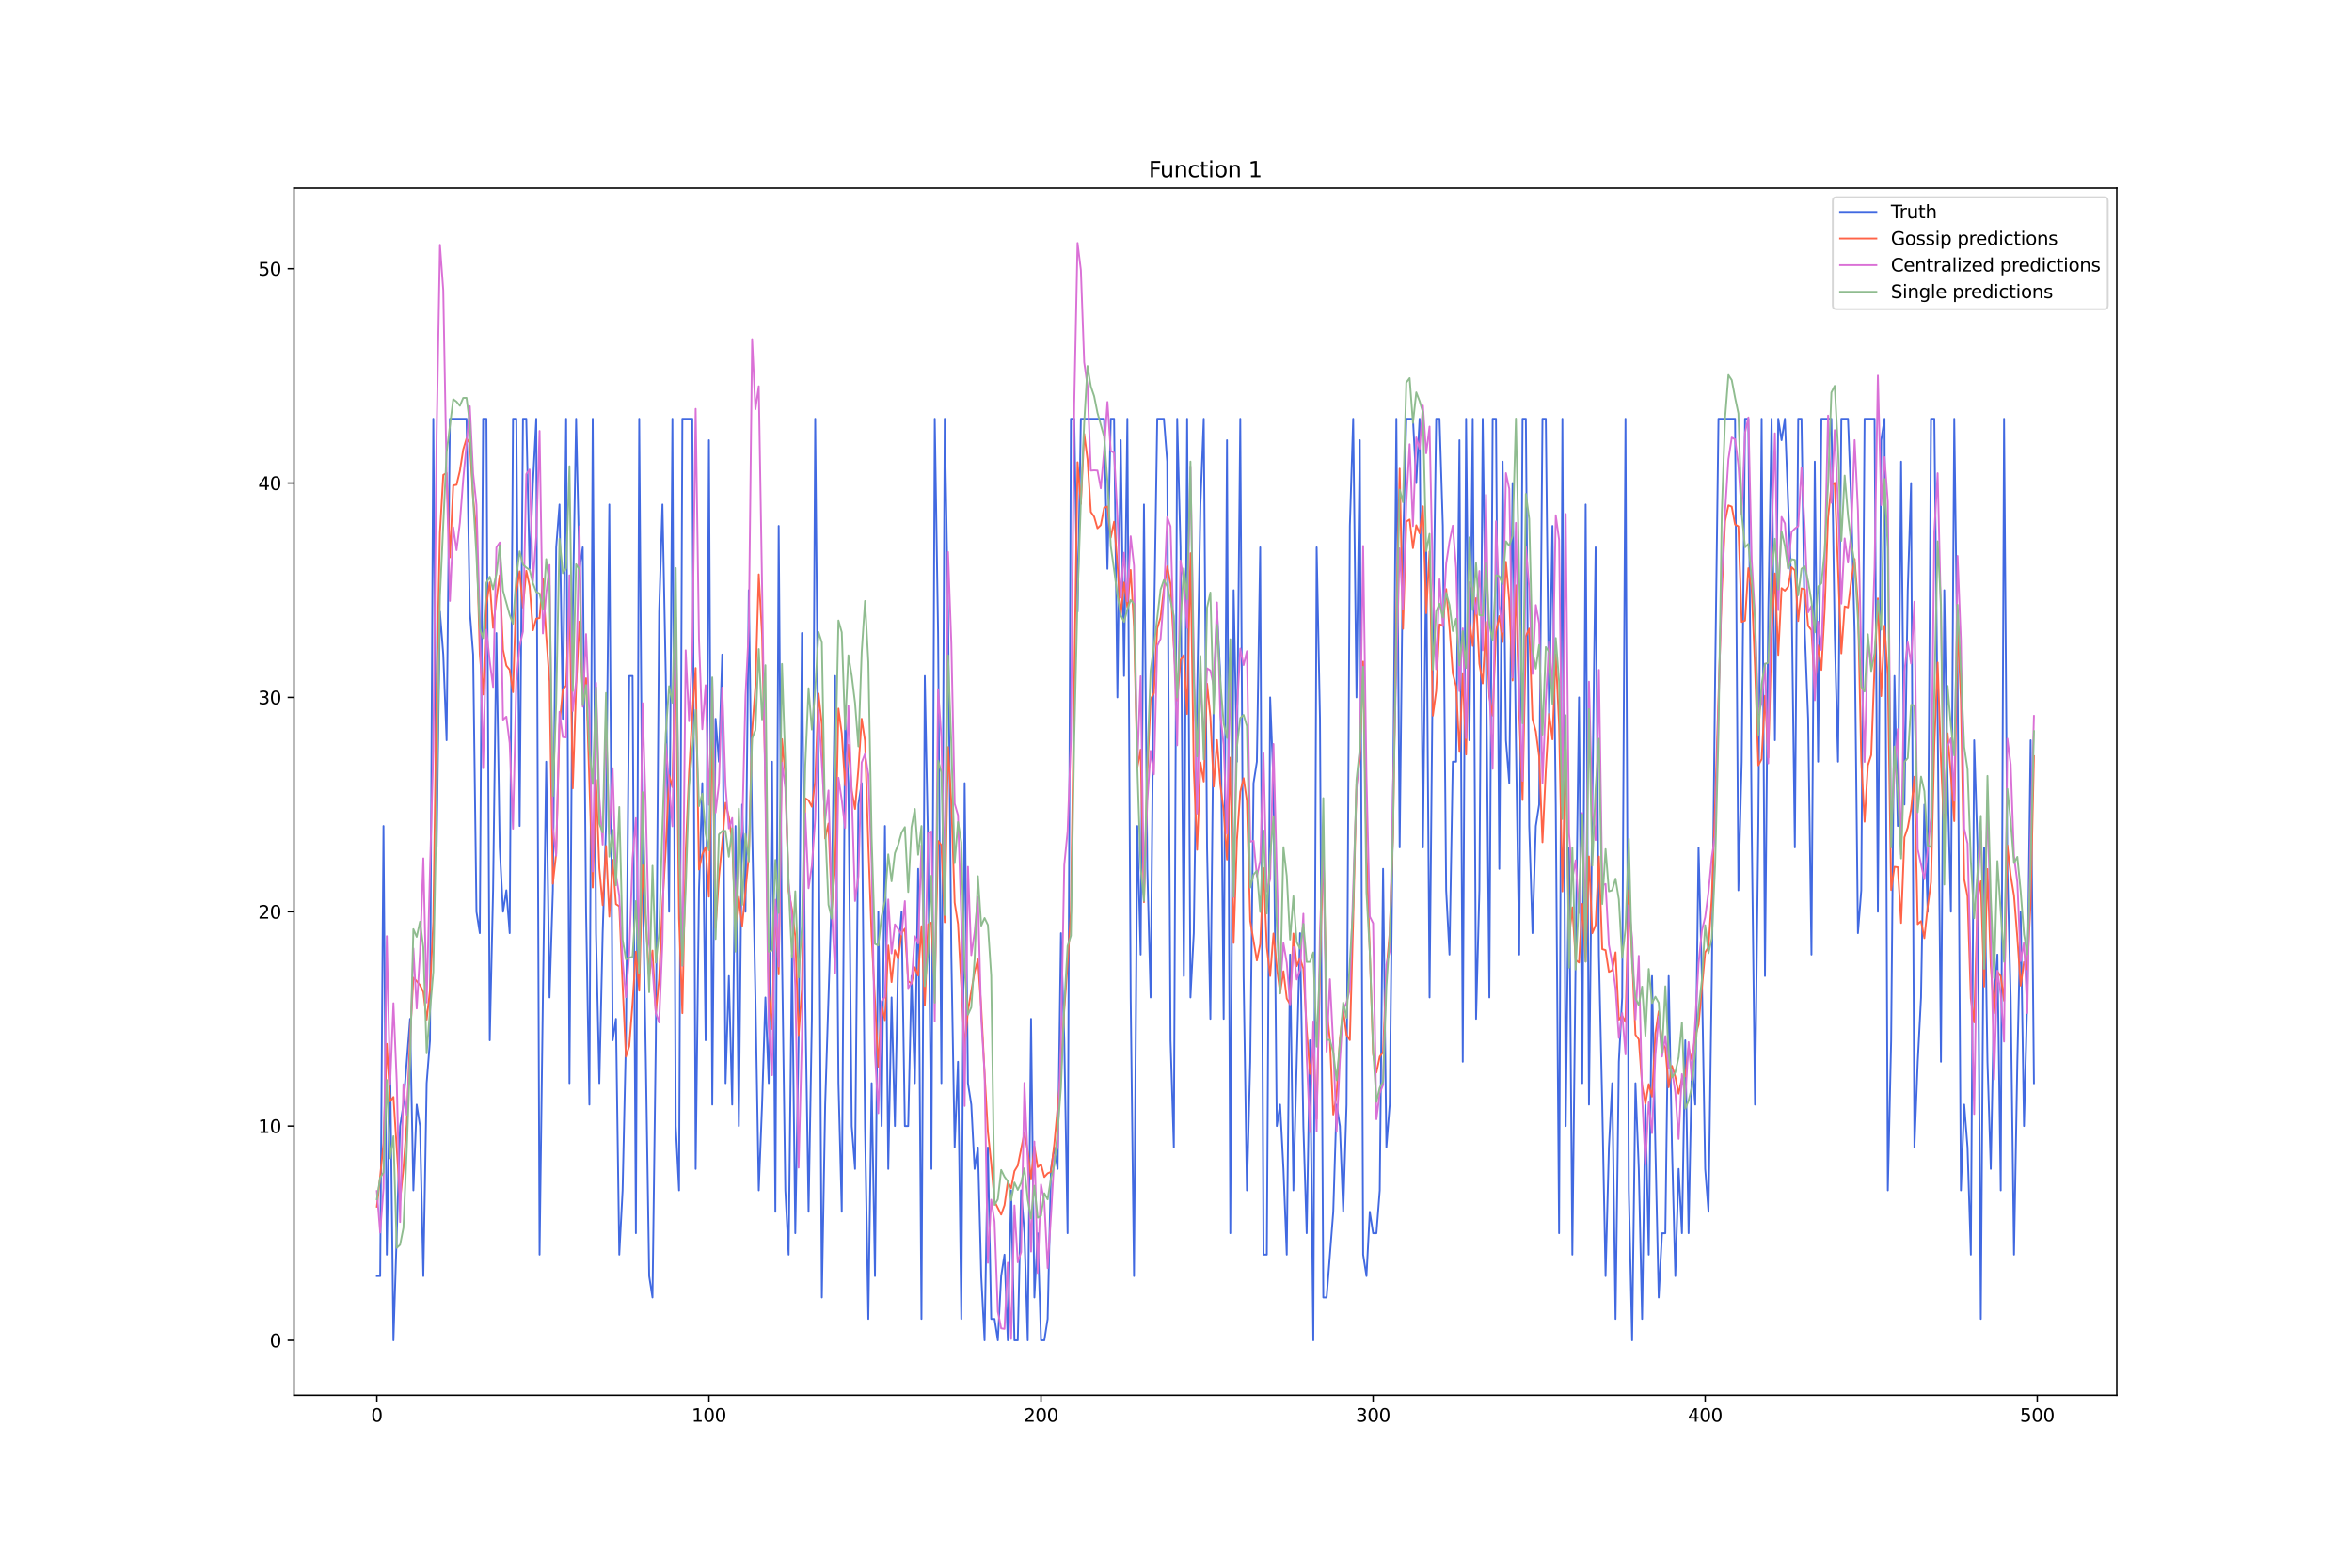<?xml version="1.0" encoding="utf-8" standalone="no"?>
<!DOCTYPE svg PUBLIC "-//W3C//DTD SVG 1.1//EN"
  "http://www.w3.org/Graphics/SVG/1.1/DTD/svg11.dtd">
<svg xmlns:xlink="http://www.w3.org/1999/xlink" width="1296pt" height="864pt" viewBox="0 0 1296 864" xmlns="http://www.w3.org/2000/svg" version="1.1">
 <defs>
  <style type="text/css">*{stroke-linejoin: round; stroke-linecap: butt}</style>
 </defs>
 <g id="figure_1">
  <g id="patch_1">
   <path d="M 0 864 
L 1296 864 
L 1296 0 
L 0 0 
z
" style="fill: #ffffff"/>
  </g>
  <g id="axes_1">
   <g id="patch_2">
    <path d="M 162 768.96 
L 1166.4 768.96 
L 1166.4 103.68 
L 162 103.68 
z
" style="fill: #ffffff"/>
   </g>
   <g id="matplotlib.axis_1">
    <g id="xtick_1">
     <g id="line2d_1">
      <defs>
       <path id="m66a87810e6" d="M 0 0 
L 0 3.5 
" style="stroke: #000000; stroke-width: 0.8"/>
      </defs>
      <g>
       <use xlink:href="#m66a87810e6" x="207.655" y="768.96" style="stroke: #000000; stroke-width: 0.8"/>
      </g>
     </g>
     <g id="text_1">
      <!-- 0 -->
      <g transform="translate(204.473 783.558) scale(0.1 -0.1)">
       <defs>
        <path id="DejaVuSans-30" d="M 2034 4250 
Q 1547 4250 1301 3770 
Q 1056 3291 1056 2328 
Q 1056 1369 1301 889 
Q 1547 409 2034 409 
Q 2525 409 2770 889 
Q 3016 1369 3016 2328 
Q 3016 3291 2770 3770 
Q 2525 4250 2034 4250 
z
M 2034 4750 
Q 2819 4750 3233 4129 
Q 3647 3509 3647 2328 
Q 3647 1150 3233 529 
Q 2819 -91 2034 -91 
Q 1250 -91 836 529 
Q 422 1150 422 2328 
Q 422 3509 836 4129 
Q 1250 4750 2034 4750 
z
" transform="scale(0.016)"/>
       </defs>
       <use xlink:href="#DejaVuSans-30"/>
      </g>
     </g>
    </g>
    <g id="xtick_2">
     <g id="line2d_2">
      <g>
       <use xlink:href="#m66a87810e6" x="390.639" y="768.96" style="stroke: #000000; stroke-width: 0.8"/>
      </g>
     </g>
     <g id="text_2">
      <!-- 100 -->
      <g transform="translate(381.095 783.558) scale(0.1 -0.1)">
       <defs>
        <path id="DejaVuSans-31" d="M 794 531 
L 1825 531 
L 1825 4091 
L 703 3866 
L 703 4441 
L 1819 4666 
L 2450 4666 
L 2450 531 
L 3481 531 
L 3481 0 
L 794 0 
L 794 531 
z
" transform="scale(0.016)"/>
       </defs>
       <use xlink:href="#DejaVuSans-31"/>
       <use xlink:href="#DejaVuSans-30" x="63.623"/>
       <use xlink:href="#DejaVuSans-30" x="127.246"/>
      </g>
     </g>
    </g>
    <g id="xtick_3">
     <g id="line2d_3">
      <g>
       <use xlink:href="#m66a87810e6" x="573.623" y="768.96" style="stroke: #000000; stroke-width: 0.8"/>
      </g>
     </g>
     <g id="text_3">
      <!-- 200 -->
      <g transform="translate(564.079 783.558) scale(0.1 -0.1)">
       <defs>
        <path id="DejaVuSans-32" d="M 1228 531 
L 3431 531 
L 3431 0 
L 469 0 
L 469 531 
Q 828 903 1448 1529 
Q 2069 2156 2228 2338 
Q 2531 2678 2651 2914 
Q 2772 3150 2772 3378 
Q 2772 3750 2511 3984 
Q 2250 4219 1831 4219 
Q 1534 4219 1204 4116 
Q 875 4013 500 3803 
L 500 4441 
Q 881 4594 1212 4672 
Q 1544 4750 1819 4750 
Q 2544 4750 2975 4387 
Q 3406 4025 3406 3419 
Q 3406 3131 3298 2873 
Q 3191 2616 2906 2266 
Q 2828 2175 2409 1742 
Q 1991 1309 1228 531 
z
" transform="scale(0.016)"/>
       </defs>
       <use xlink:href="#DejaVuSans-32"/>
       <use xlink:href="#DejaVuSans-30" x="63.623"/>
       <use xlink:href="#DejaVuSans-30" x="127.246"/>
      </g>
     </g>
    </g>
    <g id="xtick_4">
     <g id="line2d_4">
      <g>
       <use xlink:href="#m66a87810e6" x="756.607" y="768.96" style="stroke: #000000; stroke-width: 0.8"/>
      </g>
     </g>
     <g id="text_4">
      <!-- 300 -->
      <g transform="translate(747.063 783.558) scale(0.1 -0.1)">
       <defs>
        <path id="DejaVuSans-33" d="M 2597 2516 
Q 3050 2419 3304 2112 
Q 3559 1806 3559 1356 
Q 3559 666 3084 287 
Q 2609 -91 1734 -91 
Q 1441 -91 1130 -33 
Q 819 25 488 141 
L 488 750 
Q 750 597 1062 519 
Q 1375 441 1716 441 
Q 2309 441 2620 675 
Q 2931 909 2931 1356 
Q 2931 1769 2642 2001 
Q 2353 2234 1838 2234 
L 1294 2234 
L 1294 2753 
L 1863 2753 
Q 2328 2753 2575 2939 
Q 2822 3125 2822 3475 
Q 2822 3834 2567 4026 
Q 2313 4219 1838 4219 
Q 1578 4219 1281 4162 
Q 984 4106 628 3988 
L 628 4550 
Q 988 4650 1302 4700 
Q 1616 4750 1894 4750 
Q 2613 4750 3031 4423 
Q 3450 4097 3450 3541 
Q 3450 3153 3228 2886 
Q 3006 2619 2597 2516 
z
" transform="scale(0.016)"/>
       </defs>
       <use xlink:href="#DejaVuSans-33"/>
       <use xlink:href="#DejaVuSans-30" x="63.623"/>
       <use xlink:href="#DejaVuSans-30" x="127.246"/>
      </g>
     </g>
    </g>
    <g id="xtick_5">
     <g id="line2d_5">
      <g>
       <use xlink:href="#m66a87810e6" x="939.591" y="768.96" style="stroke: #000000; stroke-width: 0.8"/>
      </g>
     </g>
     <g id="text_5">
      <!-- 400 -->
      <g transform="translate(930.047 783.558) scale(0.1 -0.1)">
       <defs>
        <path id="DejaVuSans-34" d="M 2419 4116 
L 825 1625 
L 2419 1625 
L 2419 4116 
z
M 2253 4666 
L 3047 4666 
L 3047 1625 
L 3713 1625 
L 3713 1100 
L 3047 1100 
L 3047 0 
L 2419 0 
L 2419 1100 
L 313 1100 
L 313 1709 
L 2253 4666 
z
" transform="scale(0.016)"/>
       </defs>
       <use xlink:href="#DejaVuSans-34"/>
       <use xlink:href="#DejaVuSans-30" x="63.623"/>
       <use xlink:href="#DejaVuSans-30" x="127.246"/>
      </g>
     </g>
    </g>
    <g id="xtick_6">
     <g id="line2d_6">
      <g>
       <use xlink:href="#m66a87810e6" x="1122.575" y="768.96" style="stroke: #000000; stroke-width: 0.8"/>
      </g>
     </g>
     <g id="text_6">
      <!-- 500 -->
      <g transform="translate(1113.032 783.558) scale(0.1 -0.1)">
       <defs>
        <path id="DejaVuSans-35" d="M 691 4666 
L 3169 4666 
L 3169 4134 
L 1269 4134 
L 1269 2991 
Q 1406 3038 1543 3061 
Q 1681 3084 1819 3084 
Q 2600 3084 3056 2656 
Q 3513 2228 3513 1497 
Q 3513 744 3044 326 
Q 2575 -91 1722 -91 
Q 1428 -91 1123 -41 
Q 819 9 494 109 
L 494 744 
Q 775 591 1075 516 
Q 1375 441 1709 441 
Q 2250 441 2565 725 
Q 2881 1009 2881 1497 
Q 2881 1984 2565 2268 
Q 2250 2553 1709 2553 
Q 1456 2553 1204 2497 
Q 953 2441 691 2322 
L 691 4666 
z
" transform="scale(0.016)"/>
       </defs>
       <use xlink:href="#DejaVuSans-35"/>
       <use xlink:href="#DejaVuSans-30" x="63.623"/>
       <use xlink:href="#DejaVuSans-30" x="127.246"/>
      </g>
     </g>
    </g>
   </g>
   <g id="matplotlib.axis_2">
    <g id="ytick_1">
     <g id="line2d_7">
      <defs>
       <path id="mbc2bb5d5eb" d="M 0 0 
L -3.5 0 
" style="stroke: #000000; stroke-width: 0.8"/>
      </defs>
      <g>
       <use xlink:href="#mbc2bb5d5eb" x="162" y="738.72" style="stroke: #000000; stroke-width: 0.8"/>
      </g>
     </g>
     <g id="text_7">
      <!-- 0 -->
      <g transform="translate(148.637 742.519) scale(0.1 -0.1)">
       <use xlink:href="#DejaVuSans-30"/>
      </g>
     </g>
    </g>
    <g id="ytick_2">
     <g id="line2d_8">
      <g>
       <use xlink:href="#mbc2bb5d5eb" x="162" y="620.598" style="stroke: #000000; stroke-width: 0.8"/>
      </g>
     </g>
     <g id="text_8">
      <!-- 10 -->
      <g transform="translate(142.275 624.397) scale(0.1 -0.1)">
       <use xlink:href="#DejaVuSans-31"/>
       <use xlink:href="#DejaVuSans-30" x="63.623"/>
      </g>
     </g>
    </g>
    <g id="ytick_3">
     <g id="line2d_9">
      <g>
       <use xlink:href="#mbc2bb5d5eb" x="162" y="502.476" style="stroke: #000000; stroke-width: 0.8"/>
      </g>
     </g>
     <g id="text_9">
      <!-- 20 -->
      <g transform="translate(142.275 506.275) scale(0.1 -0.1)">
       <use xlink:href="#DejaVuSans-32"/>
       <use xlink:href="#DejaVuSans-30" x="63.623"/>
      </g>
     </g>
    </g>
    <g id="ytick_4">
     <g id="line2d_10">
      <g>
       <use xlink:href="#mbc2bb5d5eb" x="162" y="384.354" style="stroke: #000000; stroke-width: 0.8"/>
      </g>
     </g>
     <g id="text_10">
      <!-- 30 -->
      <g transform="translate(142.275 388.153) scale(0.1 -0.1)">
       <use xlink:href="#DejaVuSans-33"/>
       <use xlink:href="#DejaVuSans-30" x="63.623"/>
      </g>
     </g>
    </g>
    <g id="ytick_5">
     <g id="line2d_11">
      <g>
       <use xlink:href="#mbc2bb5d5eb" x="162" y="266.232" style="stroke: #000000; stroke-width: 0.8"/>
      </g>
     </g>
     <g id="text_11">
      <!-- 40 -->
      <g transform="translate(142.275 270.031) scale(0.1 -0.1)">
       <use xlink:href="#DejaVuSans-34"/>
       <use xlink:href="#DejaVuSans-30" x="63.623"/>
      </g>
     </g>
    </g>
    <g id="ytick_6">
     <g id="line2d_12">
      <g>
       <use xlink:href="#mbc2bb5d5eb" x="162" y="148.11" style="stroke: #000000; stroke-width: 0.8"/>
      </g>
     </g>
     <g id="text_12">
      <!-- 50 -->
      <g transform="translate(142.275 151.909) scale(0.1 -0.1)">
       <use xlink:href="#DejaVuSans-35"/>
       <use xlink:href="#DejaVuSans-30" x="63.623"/>
      </g>
     </g>
    </g>
   </g>
   <g id="line2d_13">
    <path d="M 207.655 703.283 
L 209.484 703.283 
L 211.314 455.227 
L 213.144 691.471 
L 214.974 585.161 
L 216.804 738.72 
L 220.463 620.598 
L 222.293 608.786 
L 225.953 561.537 
L 227.783 656.035 
L 229.613 608.786 
L 231.442 620.598 
L 233.272 703.283 
L 235.102 596.974 
L 236.932 573.349 
L 238.762 230.795 
L 240.592 467.039 
L 242.422 337.105 
L 244.251 360.729 
L 246.081 407.978 
L 247.911 230.795 
L 257.06 230.795 
L 258.89 337.105 
L 260.72 360.729 
L 262.55 502.476 
L 264.38 514.288 
L 266.209 230.795 
L 268.039 230.795 
L 269.869 573.349 
L 271.699 490.664 
L 273.529 348.917 
L 275.359 467.039 
L 277.189 502.476 
L 279.018 490.664 
L 280.848 514.288 
L 282.678 230.795 
L 284.508 230.795 
L 286.338 455.227 
L 288.168 230.795 
L 289.997 230.795 
L 291.827 313.481 
L 293.657 266.232 
L 295.487 230.795 
L 297.317 691.471 
L 299.147 549.725 
L 300.976 419.79 
L 302.806 549.725 
L 304.636 490.664 
L 306.466 301.668 
L 308.296 278.044 
L 310.126 396.166 
L 311.956 230.795 
L 313.785 596.974 
L 315.615 337.105 
L 317.445 230.795 
L 319.275 313.481 
L 321.105 301.668 
L 322.935 502.476 
L 324.764 608.786 
L 326.594 230.795 
L 328.424 514.288 
L 330.254 596.974 
L 332.084 514.288 
L 333.914 455.227 
L 335.743 278.044 
L 337.573 573.349 
L 339.403 561.537 
L 341.233 691.471 
L 343.063 656.035 
L 344.893 573.349 
L 346.723 372.542 
L 348.552 372.542 
L 350.382 679.659 
L 352.212 230.795 
L 354.042 478.851 
L 355.872 585.161 
L 357.702 703.283 
L 359.531 715.096 
L 361.361 573.349 
L 363.191 337.105 
L 365.021 278.044 
L 366.851 372.542 
L 368.681 502.476 
L 370.51 230.795 
L 372.34 620.598 
L 374.17 656.035 
L 376 230.795 
L 381.489 230.795 
L 383.319 644.222 
L 385.149 490.664 
L 386.979 431.603 
L 388.809 573.349 
L 390.639 242.607 
L 392.469 608.786 
L 394.298 396.166 
L 396.128 419.79 
L 397.958 360.729 
L 399.788 596.974 
L 401.618 537.913 
L 403.448 608.786 
L 405.277 455.227 
L 407.107 620.598 
L 408.937 443.415 
L 410.767 502.476 
L 412.597 325.293 
L 414.427 455.227 
L 416.256 549.725 
L 418.086 656.035 
L 419.916 608.786 
L 421.746 549.725 
L 423.576 596.974 
L 425.406 419.79 
L 427.236 667.847 
L 429.065 289.856 
L 430.895 526.1 
L 432.725 656.035 
L 434.555 691.471 
L 436.385 526.1 
L 438.215 679.659 
L 440.044 573.349 
L 441.874 348.917 
L 443.704 549.725 
L 445.534 667.847 
L 447.364 561.537 
L 449.194 230.795 
L 451.023 431.603 
L 452.853 715.096 
L 454.683 608.786 
L 458.343 490.664 
L 460.173 372.542 
L 462.003 596.974 
L 463.832 667.847 
L 465.662 396.166 
L 467.492 431.603 
L 469.322 620.598 
L 471.152 644.222 
L 472.982 443.415 
L 474.811 431.603 
L 476.641 620.598 
L 478.471 726.908 
L 480.301 596.974 
L 482.131 703.283 
L 483.961 502.476 
L 485.79 620.598 
L 487.62 455.227 
L 489.45 644.222 
L 491.28 549.725 
L 493.11 620.598 
L 494.94 526.1 
L 496.77 502.476 
L 498.599 620.598 
L 500.429 620.598 
L 502.259 537.913 
L 504.089 596.974 
L 505.919 478.851 
L 507.749 726.908 
L 509.578 372.542 
L 511.408 467.039 
L 513.238 644.222 
L 515.068 230.795 
L 516.898 348.917 
L 518.728 596.974 
L 520.557 230.795 
L 522.387 337.105 
L 524.217 526.1 
L 526.047 632.41 
L 527.877 585.161 
L 529.707 726.908 
L 531.536 431.603 
L 533.366 596.974 
L 535.196 608.786 
L 537.026 644.222 
L 538.856 632.41 
L 540.686 703.283 
L 542.516 738.72 
L 544.345 632.41 
L 546.175 726.908 
L 548.005 726.908 
L 549.835 738.72 
L 551.665 703.283 
L 553.495 691.471 
L 555.324 738.72 
L 557.154 656.035 
L 558.984 738.72 
L 560.814 738.72 
L 562.644 656.035 
L 564.474 679.659 
L 566.303 738.72 
L 568.133 561.537 
L 569.963 715.096 
L 571.793 679.659 
L 573.623 738.72 
L 575.453 738.72 
L 577.283 726.908 
L 579.112 644.222 
L 580.942 632.41 
L 582.772 644.222 
L 584.602 514.288 
L 586.432 573.349 
L 588.262 679.659 
L 590.091 230.795 
L 591.921 230.795 
L 593.751 337.105 
L 595.581 230.795 
L 608.39 230.795 
L 610.22 313.481 
L 612.05 230.795 
L 613.879 230.795 
L 615.709 384.354 
L 617.539 242.607 
L 619.369 372.542 
L 621.199 230.795 
L 623.029 549.725 
L 624.858 703.283 
L 626.688 455.227 
L 628.518 526.1 
L 630.348 278.044 
L 632.178 478.851 
L 634.008 549.725 
L 635.837 348.917 
L 637.667 230.795 
L 641.327 230.795 
L 643.157 254.42 
L 644.987 573.349 
L 646.817 632.41 
L 648.646 230.795 
L 650.476 301.668 
L 652.306 537.913 
L 654.136 230.795 
L 655.966 549.725 
L 657.796 514.288 
L 659.625 384.354 
L 661.455 278.044 
L 663.285 230.795 
L 665.115 467.039 
L 666.945 561.537 
L 668.775 384.354 
L 670.604 337.105 
L 672.434 372.542 
L 674.264 561.537 
L 676.094 242.607 
L 677.924 679.659 
L 679.754 325.293 
L 681.583 419.79 
L 683.413 230.795 
L 685.243 537.913 
L 687.073 656.035 
L 688.903 585.161 
L 690.733 431.603 
L 692.563 419.79 
L 694.392 301.668 
L 696.222 691.471 
L 698.052 691.471 
L 699.882 384.354 
L 701.712 431.603 
L 703.542 620.598 
L 705.371 608.786 
L 707.201 644.222 
L 709.031 691.471 
L 710.861 526.1 
L 712.691 656.035 
L 716.35 514.288 
L 718.18 620.598 
L 720.01 679.659 
L 721.84 573.349 
L 723.67 738.72 
L 725.5 301.668 
L 727.33 396.166 
L 729.159 715.096 
L 730.989 715.096 
L 734.649 667.847 
L 736.479 608.786 
L 738.309 620.598 
L 740.138 667.847 
L 741.968 608.786 
L 743.798 289.856 
L 745.628 230.795 
L 747.458 384.354 
L 749.288 242.607 
L 751.117 691.471 
L 752.947 703.283 
L 754.777 667.847 
L 756.607 679.659 
L 758.437 679.659 
L 760.267 656.035 
L 762.097 478.851 
L 763.926 632.41 
L 765.756 608.786 
L 767.586 443.415 
L 769.416 230.795 
L 771.246 467.039 
L 773.076 301.668 
L 774.905 230.795 
L 778.565 230.795 
L 780.395 266.232 
L 782.225 230.795 
L 784.055 467.039 
L 785.884 301.668 
L 787.714 549.725 
L 789.544 360.729 
L 791.374 230.795 
L 793.204 230.795 
L 795.034 289.856 
L 796.864 490.664 
L 798.693 526.1 
L 800.523 419.79 
L 802.353 419.79 
L 804.183 242.607 
L 806.013 585.161 
L 807.843 230.795 
L 809.672 407.978 
L 811.502 230.795 
L 813.332 561.537 
L 815.162 490.664 
L 816.992 230.795 
L 818.822 360.729 
L 820.651 549.725 
L 822.481 230.795 
L 824.311 230.795 
L 826.141 478.851 
L 827.971 254.42 
L 829.801 407.978 
L 831.63 431.603 
L 833.46 266.232 
L 835.29 407.978 
L 837.12 526.1 
L 838.95 230.795 
L 840.78 230.795 
L 842.61 455.227 
L 844.439 514.288 
L 846.269 455.227 
L 848.099 443.415 
L 849.929 230.795 
L 851.759 230.795 
L 853.589 396.166 
L 855.418 289.856 
L 857.248 443.415 
L 859.078 679.659 
L 860.908 230.795 
L 862.738 620.598 
L 864.568 467.039 
L 866.397 691.471 
L 868.227 526.1 
L 870.057 384.354 
L 871.887 596.974 
L 873.717 278.044 
L 875.547 608.786 
L 877.377 443.415 
L 879.206 301.668 
L 881.036 526.1 
L 882.866 608.786 
L 884.696 703.283 
L 886.526 632.41 
L 888.356 596.974 
L 890.185 726.908 
L 892.015 585.161 
L 893.845 549.725 
L 895.675 230.795 
L 897.505 656.035 
L 899.335 738.72 
L 901.164 596.974 
L 902.994 644.222 
L 904.824 726.908 
L 906.654 608.786 
L 908.484 691.471 
L 910.314 537.913 
L 912.144 632.41 
L 913.973 715.096 
L 915.803 679.659 
L 917.633 679.659 
L 919.463 537.913 
L 921.293 632.41 
L 923.123 703.283 
L 924.952 644.222 
L 926.782 679.659 
L 928.612 573.349 
L 930.442 679.659 
L 932.272 585.161 
L 934.102 608.786 
L 935.931 467.039 
L 937.761 537.913 
L 939.591 644.222 
L 941.421 667.847 
L 943.251 537.913 
L 945.081 372.542 
L 946.911 230.795 
L 956.06 230.795 
L 957.89 490.664 
L 959.719 419.79 
L 961.549 230.795 
L 963.379 230.795 
L 965.209 455.227 
L 967.039 608.786 
L 968.869 455.227 
L 970.698 230.795 
L 972.528 537.913 
L 974.358 337.105 
L 976.188 230.795 
L 978.018 407.978 
L 979.848 230.795 
L 981.678 242.607 
L 983.507 230.795 
L 987.167 325.293 
L 988.997 467.039 
L 990.827 230.795 
L 992.657 230.795 
L 994.486 348.917 
L 996.316 396.166 
L 998.146 526.1 
L 999.976 254.42 
L 1001.806 419.79 
L 1003.636 230.795 
L 1009.125 230.795 
L 1010.955 348.917 
L 1012.785 419.79 
L 1014.615 230.795 
L 1018.274 230.795 
L 1020.104 278.044 
L 1021.934 348.917 
L 1023.764 514.288 
L 1025.594 490.664 
L 1027.424 230.795 
L 1032.913 230.795 
L 1034.743 502.476 
L 1036.573 242.607 
L 1038.403 230.795 
L 1040.232 656.035 
L 1042.062 573.349 
L 1043.892 372.542 
L 1045.722 455.227 
L 1047.552 254.42 
L 1049.382 443.415 
L 1051.211 325.293 
L 1053.041 266.232 
L 1054.871 632.41 
L 1056.701 585.161 
L 1058.531 549.725 
L 1060.361 443.415 
L 1062.191 502.476 
L 1064.02 230.795 
L 1065.85 230.795 
L 1067.68 396.166 
L 1069.51 585.161 
L 1071.34 325.293 
L 1073.17 431.603 
L 1074.999 502.476 
L 1076.829 230.795 
L 1078.659 372.542 
L 1080.489 656.035 
L 1082.319 608.786 
L 1084.149 632.41 
L 1085.978 691.471 
L 1087.808 407.978 
L 1089.638 467.039 
L 1091.468 726.908 
L 1093.298 467.039 
L 1095.128 585.161 
L 1096.958 644.222 
L 1098.787 549.725 
L 1100.617 526.1 
L 1102.447 656.035 
L 1104.277 230.795 
L 1106.107 478.851 
L 1107.937 549.725 
L 1109.766 691.471 
L 1111.596 585.161 
L 1113.426 502.476 
L 1115.256 620.598 
L 1117.086 549.725 
L 1118.916 407.978 
L 1120.745 596.974 
L 1120.745 596.974 
" clip-path="url(#p0573c4dbc6)" style="fill: none; stroke: #4169e1; stroke-linecap: square"/>
   </g>
   <g id="line2d_14">
    <path d="M 207.655 665.064 
L 209.484 648.536 
L 211.314 630.044 
L 213.144 575.305 
L 214.974 606.95 
L 216.804 604.606 
L 220.463 661.543 
L 222.293 643.951 
L 224.123 619.653 
L 225.953 571.091 
L 227.783 538.83 
L 229.613 540.747 
L 231.442 542.947 
L 233.272 546.679 
L 235.102 561.974 
L 236.932 545.749 
L 238.762 508.106 
L 240.592 379.007 
L 242.422 293.681 
L 244.251 261.721 
L 246.081 260.728 
L 247.911 307.168 
L 249.741 267.515 
L 251.571 267.181 
L 253.401 259.485 
L 255.23 247.802 
L 257.06 241.698 
L 258.89 244.329 
L 260.72 274.42 
L 262.55 293.43 
L 264.38 360.493 
L 266.209 382.741 
L 268.039 333.055 
L 269.869 320.933 
L 271.699 346.026 
L 273.529 330.014 
L 275.359 317.067 
L 277.189 358.084 
L 279.018 366.817 
L 280.848 369.135 
L 282.678 381.466 
L 284.508 326.116 
L 286.338 314.901 
L 288.168 334.839 
L 289.997 314.581 
L 291.827 322.967 
L 293.657 347.368 
L 295.487 340.955 
L 297.317 340.618 
L 299.147 319.095 
L 300.976 350.421 
L 302.806 375.494 
L 304.636 487.04 
L 306.466 470.297 
L 308.296 399.564 
L 310.126 380.006 
L 311.956 377.88 
L 313.785 329.29 
L 315.615 434.477 
L 317.445 378.91 
L 319.275 342.562 
L 321.105 382.218 
L 322.935 373.77 
L 326.594 489.121 
L 328.424 429.816 
L 330.254 478.511 
L 332.084 498.857 
L 333.914 466.25 
L 335.743 505.171 
L 337.573 473.871 
L 339.403 498.293 
L 341.233 499.473 
L 343.063 542.756 
L 344.893 582.336 
L 346.723 576.54 
L 348.552 552.826 
L 350.382 524.488 
L 352.212 545.997 
L 354.042 476.805 
L 357.702 538.659 
L 359.531 523.89 
L 361.361 558.268 
L 363.191 539.551 
L 365.021 499.073 
L 366.851 467.811 
L 368.681 427.31 
L 370.51 433.819 
L 372.34 355.244 
L 374.17 506.221 
L 376 558.392 
L 377.83 469.708 
L 379.66 425.986 
L 381.489 393.698 
L 383.319 368.188 
L 385.149 479.248 
L 386.979 470.887 
L 388.809 466.888 
L 390.639 494.183 
L 392.469 397.692 
L 394.298 511.386 
L 396.128 483.477 
L 397.958 464.66 
L 399.788 442.44 
L 401.618 450.194 
L 403.448 463.746 
L 405.277 510.256 
L 407.107 494.174 
L 408.937 510.47 
L 412.597 471.714 
L 414.427 402.742 
L 416.256 378.427 
L 418.086 316.552 
L 419.916 349.627 
L 421.746 429.564 
L 423.576 547.749 
L 425.406 567.107 
L 427.236 499.717 
L 429.065 537.021 
L 430.895 407.363 
L 432.725 426.747 
L 434.555 491.124 
L 436.385 501.118 
L 438.215 516 
L 440.044 570.55 
L 441.874 545.369 
L 443.704 439.944 
L 445.534 441.081 
L 447.364 444.597 
L 449.194 430.747 
L 451.023 382.253 
L 452.853 399.145 
L 454.683 462.109 
L 456.513 453.847 
L 458.343 500.492 
L 460.173 478.024 
L 462.003 390.529 
L 463.832 404.172 
L 465.662 432.811 
L 467.492 410.482 
L 469.322 435.801 
L 471.152 445.861 
L 472.982 423.993 
L 474.811 396.158 
L 476.641 408.325 
L 478.471 465.777 
L 480.301 516.029 
L 483.961 587.902 
L 485.79 554.083 
L 487.62 562.256 
L 489.45 521.101 
L 491.28 541.254 
L 493.11 523.671 
L 494.94 528.412 
L 496.77 514.188 
L 498.599 511.806 
L 500.429 540.73 
L 502.259 542.083 
L 504.089 533.124 
L 505.919 537.64 
L 507.749 510.46 
L 509.578 554.202 
L 511.408 509.448 
L 513.238 508.487 
L 515.068 544.001 
L 516.898 463.472 
L 518.728 465.835 
L 520.557 508.291 
L 522.387 411.758 
L 524.217 442.374 
L 526.047 497.482 
L 527.877 509.231 
L 531.536 576.994 
L 533.366 556.925 
L 537.026 535.647 
L 538.856 528.769 
L 540.686 555.356 
L 542.516 591.466 
L 544.345 623.815 
L 546.175 641.136 
L 548.005 662.134 
L 551.665 669.395 
L 553.495 664.244 
L 555.324 651.245 
L 557.154 654.845 
L 558.984 645.413 
L 560.814 642.409 
L 564.474 624.2 
L 566.303 634.492 
L 568.133 649.551 
L 569.963 631.877 
L 571.793 643.237 
L 573.623 641.75 
L 575.453 648.695 
L 577.283 646.667 
L 579.112 645.846 
L 580.942 630.393 
L 584.602 590.564 
L 586.432 556.15 
L 588.262 531.14 
L 590.091 502.192 
L 593.751 254.784 
L 595.581 277.711 
L 597.411 239.127 
L 599.241 253.223 
L 601.07 282.151 
L 602.9 284.771 
L 604.73 291.176 
L 606.56 289.393 
L 608.39 279.852 
L 610.22 279.113 
L 612.05 296.255 
L 613.879 287.529 
L 615.709 311.038 
L 617.539 339.291 
L 619.369 321.021 
L 621.199 334.742 
L 623.029 314.119 
L 624.858 345.593 
L 626.688 423.08 
L 628.518 413.18 
L 630.348 497.209 
L 632.178 426.535 
L 634.008 385.367 
L 635.837 381.992 
L 637.667 346.327 
L 639.497 340.288 
L 641.327 324.508 
L 643.157 312.17 
L 644.987 321.702 
L 646.817 356.222 
L 648.646 386.121 
L 650.476 363.795 
L 652.306 361.048 
L 654.136 393.527 
L 655.966 304.884 
L 657.796 424.2 
L 659.625 468.35 
L 661.455 420.215 
L 663.285 430.732 
L 665.115 376.814 
L 666.945 395.113 
L 668.775 433.519 
L 670.604 407.882 
L 672.434 432.443 
L 674.264 446.853 
L 676.094 473.733 
L 677.924 417.576 
L 679.754 519.687 
L 681.583 463.032 
L 683.413 436.411 
L 685.243 428.882 
L 687.073 441.437 
L 688.903 507.658 
L 692.563 529.352 
L 694.392 520.317 
L 696.222 478.345 
L 698.052 522.057 
L 699.882 537.898 
L 701.712 514.479 
L 703.542 532.927 
L 705.371 547.275 
L 707.201 535.305 
L 709.031 550.336 
L 710.861 553.426 
L 712.691 514.492 
L 714.521 532.522 
L 716.35 528.086 
L 718.18 533.888 
L 720.01 567.424 
L 721.84 591.844 
L 723.67 576.787 
L 725.5 616.548 
L 727.33 534.011 
L 729.159 466.172 
L 730.989 555.051 
L 732.819 573.306 
L 734.649 614.263 
L 736.479 603.799 
L 738.309 572.951 
L 740.138 556.631 
L 741.968 570.373 
L 743.798 573.233 
L 745.628 507.409 
L 747.458 432.603 
L 749.288 418.072 
L 751.117 364.614 
L 752.947 468.342 
L 756.607 580.952 
L 758.437 591.075 
L 760.267 582.351 
L 762.097 579.809 
L 763.926 535.25 
L 765.756 514.145 
L 767.586 459.813 
L 769.416 338.2 
L 771.246 258.298 
L 773.076 346.554 
L 774.905 287.485 
L 776.735 286.327 
L 778.565 302.104 
L 780.395 289.513 
L 782.225 293.929 
L 784.055 279.045 
L 785.884 337.957 
L 787.714 303.895 
L 789.544 394.404 
L 791.374 380.788 
L 793.204 344.122 
L 795.034 344.564 
L 796.864 324.663 
L 798.693 345.965 
L 800.523 371.16 
L 802.353 378.236 
L 804.183 414.394 
L 806.013 371.022 
L 807.843 415.83 
L 809.672 341.724 
L 811.502 355.937 
L 813.332 329.683 
L 815.162 365.772 
L 816.992 376.647 
L 818.822 342.642 
L 820.651 383.873 
L 822.481 394.377 
L 824.311 348.056 
L 826.141 339.562 
L 827.971 353.83 
L 829.801 309.622 
L 831.63 331.207 
L 833.46 375.044 
L 835.29 322.604 
L 837.12 393.071 
L 838.95 440.901 
L 840.78 350.679 
L 842.61 346.407 
L 844.439 396.278 
L 846.269 403.078 
L 848.099 416.873 
L 849.929 464.205 
L 851.759 424.657 
L 853.589 393.333 
L 855.418 407.509 
L 857.248 360.417 
L 859.078 399.449 
L 860.908 491.278 
L 862.738 413.022 
L 864.568 517.133 
L 866.397 500.068 
L 868.227 529.082 
L 870.057 530.477 
L 871.887 498.153 
L 873.717 529.947 
L 875.547 472.028 
L 877.377 514.314 
L 879.206 509.899 
L 881.036 472.049 
L 882.866 523.083 
L 884.696 523.671 
L 886.526 535.635 
L 888.356 534.775 
L 890.185 524.884 
L 892.015 562.027 
L 893.845 559.824 
L 895.675 563.167 
L 897.505 490.628 
L 899.335 527.994 
L 901.164 570.27 
L 902.994 572.845 
L 904.824 598.161 
L 906.654 608.26 
L 908.484 597.497 
L 910.314 604.398 
L 912.144 569.632 
L 913.973 557.349 
L 915.803 574.661 
L 917.633 577.438 
L 919.463 599.221 
L 921.293 587.464 
L 923.123 593.475 
L 924.952 602.732 
L 926.782 594.332 
L 928.612 593.195 
L 930.442 577.436 
L 932.272 584.32 
L 934.102 571.329 
L 935.931 564.683 
L 939.591 524.871 
L 941.421 521.987 
L 943.251 494.293 
L 945.081 442.951 
L 948.74 326.203 
L 950.57 287.127 
L 952.4 278.516 
L 954.23 279.23 
L 956.06 289.105 
L 957.89 290.066 
L 959.719 342.774 
L 961.549 342.029 
L 963.379 313.144 
L 965.209 324.856 
L 967.039 367.629 
L 968.869 421.805 
L 970.698 418.369 
L 972.528 383.457 
L 974.358 417.521 
L 976.188 349.529 
L 978.018 316.063 
L 979.848 360.987 
L 981.678 324.158 
L 983.507 325.566 
L 985.337 323.367 
L 987.167 312.603 
L 988.997 314.275 
L 990.827 342.278 
L 992.657 324.289 
L 994.486 324.865 
L 996.316 344.916 
L 998.146 347.269 
L 999.976 379.401 
L 1001.806 355.752 
L 1003.636 369.211 
L 1005.465 334.726 
L 1007.295 285.101 
L 1009.125 267.438 
L 1010.955 266.102 
L 1014.615 360.104 
L 1016.444 334.218 
L 1018.274 334.797 
L 1020.104 319.919 
L 1021.934 308.096 
L 1023.764 332.823 
L 1025.594 419.229 
L 1027.424 452.867 
L 1029.253 421.842 
L 1031.083 416.101 
L 1032.913 367.156 
L 1034.743 329.796 
L 1036.573 383.652 
L 1038.403 344.848 
L 1040.232 372.391 
L 1042.062 490.495 
L 1043.892 477.725 
L 1045.722 477.971 
L 1047.552 508.684 
L 1049.382 461.481 
L 1051.211 456.083 
L 1053.041 446.011 
L 1054.871 428.048 
L 1056.701 509.337 
L 1058.531 507.675 
L 1060.361 517.051 
L 1062.191 499.655 
L 1064.02 486.204 
L 1065.85 410.701 
L 1067.68 365.135 
L 1069.51 418.834 
L 1071.34 459.941 
L 1073.17 404.145 
L 1074.999 427.39 
L 1076.829 452.54 
L 1078.659 344.205 
L 1080.489 385.32 
L 1082.319 484.658 
L 1084.149 494.052 
L 1085.978 550.247 
L 1087.808 563.471 
L 1089.638 496.409 
L 1091.468 485.676 
L 1093.298 543.741 
L 1095.128 478.98 
L 1096.958 532.161 
L 1098.787 558.489 
L 1100.617 535.61 
L 1102.447 537.919 
L 1104.277 551.555 
L 1106.107 465.981 
L 1107.937 482.453 
L 1109.766 493.618 
L 1111.596 516.676 
L 1113.426 543.213 
L 1115.256 530.211 
L 1117.086 534.224 
L 1118.916 497.195 
L 1120.745 416.721 
L 1120.745 416.721 
" clip-path="url(#p0573c4dbc6)" style="fill: none; stroke: #ff6347; stroke-linecap: square"/>
   </g>
   <g id="line2d_15">
    <path d="M 207.655 656.412 
L 209.484 679.313 
L 211.314 654.874 
L 213.144 515.948 
L 214.974 597.897 
L 216.804 552.891 
L 218.634 596.473 
L 220.463 673.511 
L 222.293 597.541 
L 224.123 614.412 
L 225.953 581.114 
L 227.783 522.71 
L 229.613 555.829 
L 231.442 524.997 
L 233.272 473.046 
L 235.102 552.482 
L 236.932 479.499 
L 238.762 413.891 
L 240.592 239.767 
L 242.422 134.924 
L 244.251 160.023 
L 246.081 261.735 
L 247.911 331.213 
L 249.741 290.613 
L 251.571 303.24 
L 253.401 288.11 
L 255.23 264.234 
L 257.06 244.941 
L 258.89 223.898 
L 260.72 260.978 
L 262.55 278.323 
L 264.38 341.298 
L 266.209 423.357 
L 268.039 347.065 
L 269.869 364.372 
L 271.699 378.631 
L 273.529 301.713 
L 275.359 298.969 
L 277.189 396.67 
L 279.018 394.975 
L 280.848 409.547 
L 282.678 456.741 
L 284.508 375.395 
L 286.338 356.089 
L 288.168 348.048 
L 289.997 261.268 
L 291.827 258.762 
L 293.657 320.539 
L 295.487 295.897 
L 297.317 237.5 
L 299.147 349.118 
L 300.976 327.163 
L 302.806 311.342 
L 304.636 456.159 
L 306.466 471.661 
L 308.296 392.301 
L 310.126 406.251 
L 311.956 406.44 
L 313.785 317.057 
L 315.615 391.847 
L 317.445 375.633 
L 319.275 290.018 
L 321.105 389.483 
L 322.935 349.464 
L 324.764 394.575 
L 326.594 480.292 
L 328.424 376.319 
L 330.254 439.497 
L 332.084 465.498 
L 333.914 397.29 
L 335.743 459.687 
L 337.573 423.357 
L 339.403 481.932 
L 341.233 493.852 
L 343.063 529.581 
L 344.893 549.597 
L 346.723 525.572 
L 348.552 472.925 
L 350.382 450.86 
L 352.212 527.989 
L 354.042 387.537 
L 355.872 447.064 
L 357.702 520.4 
L 359.531 533.828 
L 361.361 558.288 
L 363.191 563.522 
L 365.021 519.283 
L 366.851 409.99 
L 370.51 455.388 
L 372.34 340.371 
L 374.17 455.533 
L 376 532.361 
L 377.83 358.412 
L 379.66 397.466 
L 381.489 359.406 
L 383.319 225.335 
L 385.149 351.986 
L 386.979 401.885 
L 388.809 377.615 
L 390.639 443.54 
L 392.469 373.937 
L 394.298 447.817 
L 396.128 432.012 
L 397.958 378.949 
L 399.788 433.073 
L 401.618 456.56 
L 403.448 450.808 
L 405.277 503.085 
L 407.107 467.725 
L 408.937 458.581 
L 410.767 383.611 
L 412.597 346.788 
L 414.427 186.915 
L 416.256 225.548 
L 418.086 212.862 
L 419.916 322.284 
L 421.746 439.482 
L 423.576 565.638 
L 425.406 592.566 
L 427.236 495.846 
L 429.065 532.625 
L 430.895 420.379 
L 432.725 434.269 
L 434.555 486.436 
L 436.385 504.692 
L 438.215 543.62 
L 440.044 643.529 
L 441.874 571.94 
L 443.704 448.15 
L 445.534 489.523 
L 447.364 477.089 
L 449.194 451.409 
L 451.023 391.399 
L 452.853 420.793 
L 454.683 452.223 
L 456.513 435.636 
L 458.343 501.742 
L 460.173 536.219 
L 462.003 428.645 
L 463.832 440.911 
L 465.662 456.336 
L 467.492 389.048 
L 469.322 436.718 
L 471.152 496.573 
L 472.982 483.023 
L 474.811 420.214 
L 476.641 415.506 
L 478.471 426.738 
L 480.301 475.942 
L 482.131 580.713 
L 483.961 613.519 
L 485.79 551.829 
L 487.62 549.427 
L 489.45 495.739 
L 491.28 525.429 
L 493.11 509.444 
L 494.94 512.065 
L 496.77 515.059 
L 498.599 496.638 
L 500.429 544.625 
L 502.259 541.681 
L 504.089 516.02 
L 505.919 519.916 
L 507.749 465.958 
L 509.578 541.665 
L 511.408 458.998 
L 513.238 458.286 
L 515.068 562.905 
L 516.898 379.807 
L 518.728 406.813 
L 520.557 488.205 
L 522.387 304.235 
L 524.217 354.605 
L 526.047 442.9 
L 527.877 449.356 
L 529.707 505.944 
L 531.536 609.514 
L 533.366 477.737 
L 535.196 526.44 
L 537.026 513.758 
L 538.856 494.288 
L 540.686 561.08 
L 542.516 591.653 
L 544.345 695.972 
L 546.175 661.198 
L 548.005 673.175 
L 549.835 722.913 
L 551.665 732.108 
L 553.495 732.399 
L 555.324 695.902 
L 557.154 737.94 
L 558.984 664.399 
L 560.814 695.688 
L 562.644 690.061 
L 564.474 596.821 
L 566.303 639.277 
L 568.133 689.767 
L 569.963 629.139 
L 571.793 701.607 
L 573.623 652.788 
L 575.453 662.397 
L 577.283 698.901 
L 579.112 669.91 
L 580.942 637.754 
L 582.772 632.366 
L 584.602 573.756 
L 586.432 476.723 
L 588.262 458.112 
L 590.091 407.855 
L 591.921 222.744 
L 593.751 133.92 
L 595.581 148.854 
L 597.411 199.69 
L 599.241 212.767 
L 601.07 259.371 
L 602.9 259.222 
L 604.73 259.337 
L 606.56 269.143 
L 608.39 248.183 
L 610.22 221.525 
L 612.05 248.532 
L 613.879 249.508 
L 615.709 284.536 
L 617.539 329.423 
L 619.369 304.609 
L 621.199 331.395 
L 623.029 295.548 
L 624.858 311.778 
L 626.688 421.992 
L 628.518 372.69 
L 630.348 490.912 
L 632.178 441.722 
L 634.008 413.827 
L 635.837 426.767 
L 637.667 355.984 
L 639.497 352.11 
L 641.327 328.697 
L 643.157 284.955 
L 644.987 290.113 
L 646.817 353.853 
L 648.646 410.762 
L 650.476 308.892 
L 652.306 320.221 
L 654.136 346.105 
L 655.966 257.102 
L 657.796 360.226 
L 659.625 448.373 
L 661.455 373.293 
L 663.285 409.005 
L 665.115 368.337 
L 666.945 369.537 
L 668.775 378.037 
L 670.604 332.045 
L 672.434 394.151 
L 674.264 410.409 
L 676.094 459.479 
L 677.924 365.112 
L 679.754 494.417 
L 681.583 391.852 
L 683.413 357.43 
L 685.243 366.521 
L 687.073 358.869 
L 688.903 463.925 
L 690.733 463.37 
L 692.563 483.001 
L 694.392 474.464 
L 696.222 415.158 
L 698.052 491.299 
L 699.882 484.499 
L 701.712 410.03 
L 703.542 480.559 
L 705.371 544.334 
L 707.201 519.747 
L 709.031 530.672 
L 710.861 553.521 
L 712.691 522.014 
L 714.521 539.837 
L 716.35 534.498 
L 718.18 503.572 
L 720.01 582.406 
L 721.84 623.902 
L 723.67 562.898 
L 725.5 623.672 
L 727.33 513.314 
L 729.159 464.162 
L 730.989 579.605 
L 732.819 539.7 
L 734.649 576.219 
L 736.479 623.793 
L 738.309 584.496 
L 740.138 556.344 
L 741.968 552.689 
L 743.798 545.081 
L 747.458 435.146 
L 749.288 413.059 
L 751.117 300.89 
L 752.947 427.511 
L 754.777 505.146 
L 756.607 508.812 
L 758.437 616.865 
L 760.267 602.515 
L 762.097 597.875 
L 763.926 531.516 
L 765.756 524.421 
L 767.586 434.168 
L 771.246 302.192 
L 773.076 335.948 
L 774.905 277.08 
L 776.735 244.835 
L 778.565 289.968 
L 780.395 241.051 
L 782.225 247.396 
L 784.055 223.516 
L 785.884 249.841 
L 787.714 235.083 
L 789.544 321.522 
L 791.374 368.862 
L 793.204 319.274 
L 795.034 345.104 
L 796.864 310.629 
L 798.693 298.448 
L 800.523 289.707 
L 802.353 312.917 
L 804.183 380.882 
L 806.013 346.326 
L 807.843 406.779 
L 809.672 320.899 
L 811.502 324.398 
L 813.332 338.422 
L 815.162 314.716 
L 816.992 358.437 
L 818.822 272.718 
L 820.651 378.568 
L 822.481 423.714 
L 824.311 287.284 
L 826.141 333.553 
L 827.971 348.175 
L 829.801 260.745 
L 831.63 269.433 
L 833.46 373.464 
L 835.29 288.161 
L 837.12 382.422 
L 838.95 430.319 
L 840.78 301.217 
L 842.61 324.34 
L 844.439 371.465 
L 846.269 333.489 
L 848.099 343.573 
L 849.929 431.711 
L 851.759 386.098 
L 853.589 353.71 
L 855.418 380.93 
L 857.248 283.965 
L 859.078 297.547 
L 860.908 444.502 
L 862.738 283.256 
L 864.568 459.207 
L 866.397 484.256 
L 868.227 474.142 
L 870.057 503.147 
L 871.887 448.074 
L 873.717 508.869 
L 875.547 375.667 
L 877.377 447.27 
L 879.206 463.014 
L 881.036 369.221 
L 882.866 487.912 
L 884.696 487.187 
L 886.526 520.749 
L 888.356 530.988 
L 890.185 544.697 
L 892.015 572.045 
L 893.845 558.324 
L 895.675 581.104 
L 897.505 498.853 
L 899.335 516.83 
L 901.164 561.849 
L 902.994 526.801 
L 904.824 603.806 
L 906.654 641.772 
L 908.484 607.536 
L 910.314 624.494 
L 912.144 581.45 
L 913.973 560.169 
L 915.803 582.292 
L 917.633 571.016 
L 919.463 588.309 
L 921.293 589.809 
L 923.123 602.075 
L 924.952 627.682 
L 926.782 591.937 
L 928.612 605.691 
L 930.442 574.315 
L 932.272 595.208 
L 935.931 531.129 
L 937.761 512.93 
L 939.591 505.422 
L 941.421 491.606 
L 943.251 472.221 
L 945.081 460.531 
L 946.911 391.565 
L 948.74 317.583 
L 950.57 281.765 
L 952.4 253.114 
L 954.23 241.119 
L 956.06 242.129 
L 957.89 256.32 
L 959.719 283.549 
L 961.549 238.502 
L 963.379 230.051 
L 965.209 308.334 
L 967.039 339.581 
L 968.869 393.096 
L 970.698 387.483 
L 972.528 365.734 
L 974.358 420.734 
L 976.188 297.14 
L 978.018 238.804 
L 979.848 336.265 
L 981.678 284.875 
L 983.507 288.433 
L 985.337 313.337 
L 987.167 293.192 
L 988.997 291.334 
L 990.827 289.957 
L 992.657 257.679 
L 994.486 292.045 
L 996.316 337.514 
L 998.146 333.951 
L 999.976 385.955 
L 1001.806 342.653 
L 1003.636 358.271 
L 1005.465 306.786 
L 1007.295 229.024 
L 1009.125 277.081 
L 1010.955 237.061 
L 1012.785 277.765 
L 1014.615 332.681 
L 1016.444 296.733 
L 1018.274 310.076 
L 1020.104 293.064 
L 1021.934 242.541 
L 1023.764 281.137 
L 1025.594 361.731 
L 1027.424 419.927 
L 1029.253 352.518 
L 1031.083 367.374 
L 1032.913 313.028 
L 1034.743 206.978 
L 1036.573 278.39 
L 1038.403 251.9 
L 1040.232 276.642 
L 1042.062 455.855 
L 1043.892 427.703 
L 1045.722 401.849 
L 1047.552 470.955 
L 1049.382 370.045 
L 1051.211 353.968 
L 1053.041 365.711 
L 1054.871 331.632 
L 1056.701 468.031 
L 1060.361 484.568 
L 1062.191 468.884 
L 1064.02 450.698 
L 1065.85 293.34 
L 1067.68 260.81 
L 1069.51 337.895 
L 1071.34 447.979 
L 1073.17 411.337 
L 1074.999 406.968 
L 1076.829 441.319 
L 1078.659 306.396 
L 1080.489 352.938 
L 1082.319 456.759 
L 1084.149 464.847 
L 1085.978 536.326 
L 1087.808 613.975 
L 1089.638 493.194 
L 1091.468 457.693 
L 1093.298 519.37 
L 1095.128 441.208 
L 1096.958 513.878 
L 1098.787 594.923 
L 1100.617 534.978 
L 1102.447 547.997 
L 1104.277 574.054 
L 1106.107 407.104 
L 1107.937 421.283 
L 1109.766 471.903 
L 1111.596 486.111 
L 1113.426 529.707 
L 1115.256 519.454 
L 1117.086 558.319 
L 1118.916 460.917 
L 1120.745 394.58 
L 1120.745 394.58 
" clip-path="url(#p0573c4dbc6)" style="fill: none; stroke: #da70d6; stroke-linecap: square"/>
   </g>
   <g id="line2d_16">
    <path d="M 207.655 660.987 
L 209.484 649.088 
L 211.314 646.24 
L 213.144 595.235 
L 214.974 638.336 
L 216.804 626.198 
L 218.634 687.745 
L 220.463 686.022 
L 222.293 676.76 
L 224.123 634.063 
L 225.953 585.126 
L 227.783 512.083 
L 229.613 516.324 
L 231.442 507.989 
L 233.272 522.015 
L 235.102 580.506 
L 236.932 557.239 
L 238.762 535.683 
L 240.592 442.013 
L 242.422 328.847 
L 246.081 249.372 
L 249.741 220.01 
L 251.571 221.376 
L 253.401 223.618 
L 255.23 219.286 
L 257.06 219.27 
L 258.89 233.669 
L 260.72 275.21 
L 262.55 306.634 
L 264.38 346.379 
L 266.209 351.694 
L 268.039 321.16 
L 269.869 317.869 
L 271.699 324.762 
L 273.529 316.33 
L 275.359 300.66 
L 277.189 325.626 
L 280.848 338.882 
L 282.678 343.784 
L 284.508 317.93 
L 286.338 303.895 
L 288.168 311.148 
L 289.997 312.821 
L 291.827 314.128 
L 293.657 321.357 
L 295.487 326.253 
L 297.317 327.111 
L 299.147 335.72 
L 300.976 308.137 
L 302.806 322.655 
L 304.636 438.727 
L 306.466 387.782 
L 308.296 296.972 
L 310.126 315.911 
L 311.956 313.271 
L 313.785 256.939 
L 315.615 380.823 
L 317.445 310.963 
L 319.275 313.831 
L 321.105 388.633 
L 322.935 377.541 
L 324.764 412.673 
L 326.594 432.08 
L 328.424 378.839 
L 330.254 453.969 
L 332.084 458.786 
L 333.914 381.913 
L 335.743 472.135 
L 337.573 457.363 
L 339.403 487.902 
L 341.233 444.762 
L 343.063 517.878 
L 344.893 528.687 
L 346.723 527.8 
L 348.552 527.276 
L 350.382 496.583 
L 352.212 536.575 
L 354.042 436.58 
L 355.872 504.03 
L 357.702 546.873 
L 359.531 477.123 
L 361.361 530.555 
L 363.191 514.15 
L 365.021 455.193 
L 366.851 404.274 
L 368.681 378.151 
L 370.51 387.317 
L 372.34 313.061 
L 374.17 468.074 
L 376 532.137 
L 377.83 490.283 
L 379.66 433.579 
L 381.489 413.087 
L 383.319 391.272 
L 385.149 444.29 
L 386.979 437.414 
L 388.809 459.406 
L 390.639 468.648 
L 392.469 373.319 
L 394.298 517.517 
L 396.128 459.903 
L 397.958 458.021 
L 399.788 457.92 
L 401.618 472.158 
L 403.448 456.474 
L 405.277 524.502 
L 407.107 445.649 
L 408.937 498.705 
L 410.767 459.574 
L 412.597 474.741 
L 414.427 406.914 
L 416.256 402.321 
L 418.086 357.725 
L 419.916 396.504 
L 421.746 366.599 
L 423.576 524.487 
L 425.406 523.809 
L 427.236 473.933 
L 429.065 503.164 
L 430.895 365.895 
L 432.725 420.695 
L 434.555 488.412 
L 436.385 527.415 
L 438.215 491.2 
L 440.044 538.692 
L 441.874 510.561 
L 443.704 422.128 
L 445.534 379.293 
L 447.364 402.09 
L 449.194 380.271 
L 451.023 348.337 
L 452.853 354.112 
L 454.683 455.568 
L 456.513 498.621 
L 458.343 506.231 
L 460.173 427.287 
L 462.003 341.972 
L 463.832 348.494 
L 465.662 401.978 
L 467.492 361.155 
L 469.322 372.45 
L 471.152 387.39 
L 472.982 411.39 
L 474.811 359.34 
L 476.641 331.228 
L 478.471 364.792 
L 480.301 461.709 
L 482.131 520.218 
L 483.961 521.049 
L 485.79 504.95 
L 487.62 496.571 
L 489.45 470.849 
L 491.28 485.713 
L 493.11 470.141 
L 494.94 465.512 
L 496.77 458.929 
L 498.599 455.837 
L 500.429 491.598 
L 502.259 455.847 
L 504.089 445.852 
L 505.919 471.07 
L 507.749 455.24 
L 509.578 543.513 
L 511.408 524.754 
L 513.238 482.635 
L 515.068 552.605 
L 516.898 419.219 
L 518.728 425.714 
L 520.557 504.312 
L 522.387 361.196 
L 524.217 410.253 
L 526.047 475.698 
L 527.877 453.033 
L 529.707 464.198 
L 531.536 534.436 
L 533.366 559.224 
L 535.196 555.196 
L 537.026 528.455 
L 538.856 482.866 
L 540.686 510.157 
L 542.516 505.944 
L 544.345 509.778 
L 546.175 537.736 
L 548.005 664.112 
L 549.835 660.958 
L 551.665 644.799 
L 553.495 648.566 
L 555.324 651.008 
L 557.154 661.537 
L 558.984 651.709 
L 560.814 655.786 
L 562.644 651.92 
L 564.474 643.897 
L 566.303 661.154 
L 568.133 671.554 
L 569.963 653.484 
L 571.793 671.117 
L 573.623 670.096 
L 575.453 657.644 
L 577.283 661.034 
L 579.112 649.392 
L 580.942 641.917 
L 582.772 623.506 
L 584.602 599.369 
L 586.432 554.15 
L 588.262 521.302 
L 590.091 515.684 
L 591.921 407.623 
L 593.751 329.668 
L 595.581 276.375 
L 597.411 232.862 
L 599.241 201.714 
L 601.07 212.964 
L 602.9 218.34 
L 604.73 227.53 
L 608.39 240.643 
L 610.22 265.177 
L 612.05 301.004 
L 613.879 314.052 
L 615.709 327.923 
L 617.539 338.966 
L 619.369 342.752 
L 621.199 335.791 
L 623.029 330.638 
L 624.858 332.844 
L 626.688 422.419 
L 628.518 478.422 
L 630.348 496.554 
L 632.178 419.018 
L 634.008 369.701 
L 635.837 356.115 
L 639.497 324.945 
L 641.327 319.667 
L 643.157 323.112 
L 644.987 331.047 
L 646.817 339.548 
L 648.646 384.474 
L 650.476 343.023 
L 652.306 313.189 
L 654.136 330.119 
L 655.966 254.408 
L 657.796 374.418 
L 659.625 416.86 
L 661.455 361.528 
L 663.285 418.569 
L 665.115 334.892 
L 666.945 326.571 
L 668.775 393.298 
L 670.604 344.412 
L 672.434 375.371 
L 674.264 398.635 
L 676.094 406.718 
L 677.924 352.309 
L 679.754 494.18 
L 681.583 411.784 
L 683.413 395.696 
L 685.243 394.035 
L 687.073 400.218 
L 688.903 489.159 
L 690.733 481.999 
L 692.563 479.911 
L 694.392 502.6 
L 696.222 457.68 
L 698.052 503.48 
L 699.882 471.894 
L 701.712 449.819 
L 703.542 510.023 
L 705.371 547.543 
L 707.201 466.901 
L 709.031 482.785 
L 710.861 517.852 
L 712.691 493.923 
L 714.521 519.284 
L 716.35 522.856 
L 718.18 509.154 
L 720.01 530.149 
L 721.84 530.108 
L 723.67 524.922 
L 725.5 576.824 
L 727.33 531.84 
L 729.159 439.866 
L 730.989 573.077 
L 732.819 573.165 
L 734.649 579.977 
L 736.479 595.345 
L 738.309 574.788 
L 740.138 552.554 
L 741.968 560.929 
L 745.628 499.602 
L 747.458 429.726 
L 749.288 412.596 
L 751.117 367.456 
L 752.947 491.865 
L 754.777 524.366 
L 756.607 578.577 
L 758.437 607.276 
L 760.267 599.46 
L 762.097 596.061 
L 763.926 543.749 
L 765.756 516.739 
L 767.586 457.654 
L 769.416 347.271 
L 771.246 269.858 
L 773.076 276.798 
L 774.905 210.832 
L 776.735 208.365 
L 778.565 233.116 
L 780.395 216.231 
L 782.225 221.014 
L 784.055 227.16 
L 785.884 303.76 
L 787.714 294.227 
L 789.544 369.057 
L 791.374 336.891 
L 793.204 332.67 
L 795.034 340.274 
L 796.864 326.754 
L 798.693 333.463 
L 800.523 347.793 
L 802.353 341.007 
L 804.183 366.694 
L 806.013 347.829 
L 807.843 368.11 
L 809.672 296.155 
L 811.502 336.198 
L 813.332 310.307 
L 815.162 338.941 
L 816.992 339.304 
L 818.822 309.969 
L 820.651 343.881 
L 822.481 352.961 
L 824.311 316.998 
L 826.141 317.577 
L 827.971 321.842 
L 829.801 298.352 
L 831.63 300.784 
L 833.46 295.343 
L 835.29 230.7 
L 837.12 317.408 
L 838.95 398.653 
L 840.78 272.201 
L 842.61 285.936 
L 844.439 358.547 
L 846.269 368.522 
L 848.099 355.462 
L 849.929 404.865 
L 851.759 356.589 
L 853.589 359.304 
L 855.418 387.907 
L 857.248 351.641 
L 859.078 375.665 
L 860.908 451.399 
L 862.738 394.179 
L 864.568 533.317 
L 866.397 467.004 
L 868.227 534.331 
L 870.057 494.929 
L 871.887 448.894 
L 873.717 529.998 
L 875.547 390.784 
L 877.377 477.14 
L 879.206 434.627 
L 881.036 407.143 
L 882.866 498.247 
L 884.696 467.979 
L 886.526 491.243 
L 888.356 490.65 
L 890.185 484.257 
L 892.015 495.647 
L 893.845 527.924 
L 895.675 511.928 
L 897.505 462.297 
L 899.335 531.164 
L 901.164 550.146 
L 902.994 554.016 
L 904.824 543.764 
L 906.654 570.858 
L 908.484 534.037 
L 910.314 552.802 
L 912.144 549.308 
L 913.973 552.661 
L 915.803 580.344 
L 917.633 543.566 
L 919.463 580.889 
L 921.293 593.813 
L 923.123 590.995 
L 924.952 582.691 
L 926.782 563.457 
L 928.612 611.063 
L 930.442 606.591 
L 932.272 599.008 
L 934.102 579.99 
L 935.931 556.164 
L 937.761 540.251 
L 939.591 509.927 
L 941.421 525.349 
L 943.251 517.217 
L 945.081 476.489 
L 946.911 403.517 
L 948.74 282.374 
L 950.57 230.1 
L 952.4 206.655 
L 954.23 209.458 
L 956.06 219.149 
L 957.89 227.821 
L 959.719 283.156 
L 961.549 301.642 
L 963.379 299.762 
L 965.209 319.029 
L 967.039 341.18 
L 968.869 404.988 
L 970.698 377.137 
L 972.528 365.914 
L 974.358 365.246 
L 976.188 316.061 
L 978.018 296.955 
L 979.848 324.902 
L 981.678 292.885 
L 983.507 300.947 
L 985.337 313.424 
L 987.167 308.199 
L 988.997 308.558 
L 990.827 328.088 
L 992.657 313.465 
L 994.486 312.15 
L 996.316 320.477 
L 998.146 331.293 
L 999.976 348.543 
L 1001.806 323.293 
L 1003.636 321.424 
L 1005.465 303.364 
L 1007.295 266.989 
L 1009.125 216.311 
L 1010.955 212.647 
L 1012.785 246.671 
L 1014.615 298.071 
L 1016.444 262.098 
L 1018.274 284.115 
L 1020.104 299.484 
L 1021.934 310.56 
L 1023.764 341.037 
L 1025.594 378.505 
L 1027.424 381.139 
L 1029.253 349.577 
L 1031.083 369.847 
L 1032.913 359.972 
L 1034.743 330.984 
L 1036.573 347.057 
L 1038.403 263.975 
L 1040.232 302.455 
L 1042.062 467.045 
L 1043.892 411.43 
L 1045.722 436.162 
L 1047.552 473.128 
L 1049.382 419.948 
L 1051.211 417.786 
L 1053.041 388.45 
L 1054.871 388.766 
L 1056.701 447.671 
L 1058.531 427.996 
L 1060.361 436.058 
L 1062.191 465.846 
L 1064.02 466.919 
L 1067.68 298.35 
L 1069.51 333.017 
L 1071.34 487.505 
L 1073.17 378.011 
L 1074.999 400.077 
L 1076.829 416.341 
L 1078.659 333.31 
L 1080.489 369.623 
L 1082.319 411.717 
L 1084.149 424.029 
L 1085.978 474.584 
L 1087.808 506.049 
L 1089.638 480.669 
L 1091.468 449.612 
L 1093.298 533.935 
L 1095.128 427.608 
L 1096.958 494.709 
L 1098.787 539.106 
L 1100.617 474.539 
L 1104.277 530.068 
L 1106.107 434.806 
L 1107.937 452.481 
L 1109.766 475.639 
L 1111.596 472.249 
L 1113.426 491.21 
L 1115.256 514.897 
L 1117.086 525.98 
L 1118.916 477.151 
L 1120.745 402.931 
L 1120.745 402.931 
" clip-path="url(#p0573c4dbc6)" style="fill: none; stroke: #8fbc8f; stroke-linecap: square"/>
   </g>
   <g id="patch_3">
    <path d="M 162 768.96 
L 162 103.68 
" style="fill: none; stroke: #000000; stroke-width: 0.8; stroke-linejoin: miter; stroke-linecap: square"/>
   </g>
   <g id="patch_4">
    <path d="M 1166.4 768.96 
L 1166.4 103.68 
" style="fill: none; stroke: #000000; stroke-width: 0.8; stroke-linejoin: miter; stroke-linecap: square"/>
   </g>
   <g id="patch_5">
    <path d="M 162 768.96 
L 1166.4 768.96 
" style="fill: none; stroke: #000000; stroke-width: 0.8; stroke-linejoin: miter; stroke-linecap: square"/>
   </g>
   <g id="patch_6">
    <path d="M 162 103.68 
L 1166.4 103.68 
" style="fill: none; stroke: #000000; stroke-width: 0.8; stroke-linejoin: miter; stroke-linecap: square"/>
   </g>
   <g id="text_13">
    <!-- Function 1 -->
    <g transform="translate(632.958 97.68) scale(0.12 -0.12)">
     <defs>
      <path id="DejaVuSans-46" d="M 628 4666 
L 3309 4666 
L 3309 4134 
L 1259 4134 
L 1259 2759 
L 3109 2759 
L 3109 2228 
L 1259 2228 
L 1259 0 
L 628 0 
L 628 4666 
z
" transform="scale(0.016)"/>
      <path id="DejaVuSans-75" d="M 544 1381 
L 544 3500 
L 1119 3500 
L 1119 1403 
Q 1119 906 1312 657 
Q 1506 409 1894 409 
Q 2359 409 2629 706 
Q 2900 1003 2900 1516 
L 2900 3500 
L 3475 3500 
L 3475 0 
L 2900 0 
L 2900 538 
Q 2691 219 2414 64 
Q 2138 -91 1772 -91 
Q 1169 -91 856 284 
Q 544 659 544 1381 
z
M 1991 3584 
L 1991 3584 
z
" transform="scale(0.016)"/>
      <path id="DejaVuSans-6e" d="M 3513 2113 
L 3513 0 
L 2938 0 
L 2938 2094 
Q 2938 2591 2744 2837 
Q 2550 3084 2163 3084 
Q 1697 3084 1428 2787 
Q 1159 2491 1159 1978 
L 1159 0 
L 581 0 
L 581 3500 
L 1159 3500 
L 1159 2956 
Q 1366 3272 1645 3428 
Q 1925 3584 2291 3584 
Q 2894 3584 3203 3211 
Q 3513 2838 3513 2113 
z
" transform="scale(0.016)"/>
      <path id="DejaVuSans-63" d="M 3122 3366 
L 3122 2828 
Q 2878 2963 2633 3030 
Q 2388 3097 2138 3097 
Q 1578 3097 1268 2742 
Q 959 2388 959 1747 
Q 959 1106 1268 751 
Q 1578 397 2138 397 
Q 2388 397 2633 464 
Q 2878 531 3122 666 
L 3122 134 
Q 2881 22 2623 -34 
Q 2366 -91 2075 -91 
Q 1284 -91 818 406 
Q 353 903 353 1747 
Q 353 2603 823 3093 
Q 1294 3584 2113 3584 
Q 2378 3584 2631 3529 
Q 2884 3475 3122 3366 
z
" transform="scale(0.016)"/>
      <path id="DejaVuSans-74" d="M 1172 4494 
L 1172 3500 
L 2356 3500 
L 2356 3053 
L 1172 3053 
L 1172 1153 
Q 1172 725 1289 603 
Q 1406 481 1766 481 
L 2356 481 
L 2356 0 
L 1766 0 
Q 1100 0 847 248 
Q 594 497 594 1153 
L 594 3053 
L 172 3053 
L 172 3500 
L 594 3500 
L 594 4494 
L 1172 4494 
z
" transform="scale(0.016)"/>
      <path id="DejaVuSans-69" d="M 603 3500 
L 1178 3500 
L 1178 0 
L 603 0 
L 603 3500 
z
M 603 4863 
L 1178 4863 
L 1178 4134 
L 603 4134 
L 603 4863 
z
" transform="scale(0.016)"/>
      <path id="DejaVuSans-6f" d="M 1959 3097 
Q 1497 3097 1228 2736 
Q 959 2375 959 1747 
Q 959 1119 1226 758 
Q 1494 397 1959 397 
Q 2419 397 2687 759 
Q 2956 1122 2956 1747 
Q 2956 2369 2687 2733 
Q 2419 3097 1959 3097 
z
M 1959 3584 
Q 2709 3584 3137 3096 
Q 3566 2609 3566 1747 
Q 3566 888 3137 398 
Q 2709 -91 1959 -91 
Q 1206 -91 779 398 
Q 353 888 353 1747 
Q 353 2609 779 3096 
Q 1206 3584 1959 3584 
z
" transform="scale(0.016)"/>
      <path id="DejaVuSans-20" transform="scale(0.016)"/>
     </defs>
     <use xlink:href="#DejaVuSans-46"/>
     <use xlink:href="#DejaVuSans-75" x="52.02"/>
     <use xlink:href="#DejaVuSans-6e" x="115.398"/>
     <use xlink:href="#DejaVuSans-63" x="178.777"/>
     <use xlink:href="#DejaVuSans-74" x="233.758"/>
     <use xlink:href="#DejaVuSans-69" x="272.967"/>
     <use xlink:href="#DejaVuSans-6f" x="300.75"/>
     <use xlink:href="#DejaVuSans-6e" x="361.932"/>
     <use xlink:href="#DejaVuSans-20" x="425.311"/>
     <use xlink:href="#DejaVuSans-31" x="457.098"/>
    </g>
   </g>
   <g id="legend_1">
    <g id="patch_7">
     <path d="M 1011.906 170.393 
L 1159.4 170.393 
Q 1161.4 170.393 1161.4 168.393 
L 1161.4 110.68 
Q 1161.4 108.68 1159.4 108.68 
L 1011.906 108.68 
Q 1009.906 108.68 1009.906 110.68 
L 1009.906 168.393 
Q 1009.906 170.393 1011.906 170.393 
z
" style="fill: #ffffff; opacity: 0.8; stroke: #cccccc; stroke-linejoin: miter"/>
    </g>
    <g id="line2d_17">
     <path d="M 1013.906 116.778 
L 1023.906 116.778 
L 1033.906 116.778 
" style="fill: none; stroke: #4169e1; stroke-linecap: square"/>
    </g>
    <g id="text_14">
     <!-- Truth -->
     <g transform="translate(1041.906 120.278) scale(0.1 -0.1)">
      <defs>
       <path id="DejaVuSans-54" d="M -19 4666 
L 3928 4666 
L 3928 4134 
L 2272 4134 
L 2272 0 
L 1638 0 
L 1638 4134 
L -19 4134 
L -19 4666 
z
" transform="scale(0.016)"/>
       <path id="DejaVuSans-72" d="M 2631 2963 
Q 2534 3019 2420 3045 
Q 2306 3072 2169 3072 
Q 1681 3072 1420 2755 
Q 1159 2438 1159 1844 
L 1159 0 
L 581 0 
L 581 3500 
L 1159 3500 
L 1159 2956 
Q 1341 3275 1631 3429 
Q 1922 3584 2338 3584 
Q 2397 3584 2469 3576 
Q 2541 3569 2628 3553 
L 2631 2963 
z
" transform="scale(0.016)"/>
       <path id="DejaVuSans-68" d="M 3513 2113 
L 3513 0 
L 2938 0 
L 2938 2094 
Q 2938 2591 2744 2837 
Q 2550 3084 2163 3084 
Q 1697 3084 1428 2787 
Q 1159 2491 1159 1978 
L 1159 0 
L 581 0 
L 581 4863 
L 1159 4863 
L 1159 2956 
Q 1366 3272 1645 3428 
Q 1925 3584 2291 3584 
Q 2894 3584 3203 3211 
Q 3513 2838 3513 2113 
z
" transform="scale(0.016)"/>
      </defs>
      <use xlink:href="#DejaVuSans-54"/>
      <use xlink:href="#DejaVuSans-72" x="46.334"/>
      <use xlink:href="#DejaVuSans-75" x="87.447"/>
      <use xlink:href="#DejaVuSans-74" x="150.826"/>
      <use xlink:href="#DejaVuSans-68" x="190.035"/>
     </g>
    </g>
    <g id="line2d_18">
     <path d="M 1013.906 131.457 
L 1023.906 131.457 
L 1033.906 131.457 
" style="fill: none; stroke: #ff6347; stroke-linecap: square"/>
    </g>
    <g id="text_15">
     <!-- Gossip predictions -->
     <g transform="translate(1041.906 134.957) scale(0.1 -0.1)">
      <defs>
       <path id="DejaVuSans-47" d="M 3809 666 
L 3809 1919 
L 2778 1919 
L 2778 2438 
L 4434 2438 
L 4434 434 
Q 4069 175 3628 42 
Q 3188 -91 2688 -91 
Q 1594 -91 976 548 
Q 359 1188 359 2328 
Q 359 3472 976 4111 
Q 1594 4750 2688 4750 
Q 3144 4750 3555 4637 
Q 3966 4525 4313 4306 
L 4313 3634 
Q 3963 3931 3569 4081 
Q 3175 4231 2741 4231 
Q 1884 4231 1454 3753 
Q 1025 3275 1025 2328 
Q 1025 1384 1454 906 
Q 1884 428 2741 428 
Q 3075 428 3337 486 
Q 3600 544 3809 666 
z
" transform="scale(0.016)"/>
       <path id="DejaVuSans-73" d="M 2834 3397 
L 2834 2853 
Q 2591 2978 2328 3040 
Q 2066 3103 1784 3103 
Q 1356 3103 1142 2972 
Q 928 2841 928 2578 
Q 928 2378 1081 2264 
Q 1234 2150 1697 2047 
L 1894 2003 
Q 2506 1872 2764 1633 
Q 3022 1394 3022 966 
Q 3022 478 2636 193 
Q 2250 -91 1575 -91 
Q 1294 -91 989 -36 
Q 684 19 347 128 
L 347 722 
Q 666 556 975 473 
Q 1284 391 1588 391 
Q 1994 391 2212 530 
Q 2431 669 2431 922 
Q 2431 1156 2273 1281 
Q 2116 1406 1581 1522 
L 1381 1569 
Q 847 1681 609 1914 
Q 372 2147 372 2553 
Q 372 3047 722 3315 
Q 1072 3584 1716 3584 
Q 2034 3584 2315 3537 
Q 2597 3491 2834 3397 
z
" transform="scale(0.016)"/>
       <path id="DejaVuSans-70" d="M 1159 525 
L 1159 -1331 
L 581 -1331 
L 581 3500 
L 1159 3500 
L 1159 2969 
Q 1341 3281 1617 3432 
Q 1894 3584 2278 3584 
Q 2916 3584 3314 3078 
Q 3713 2572 3713 1747 
Q 3713 922 3314 415 
Q 2916 -91 2278 -91 
Q 1894 -91 1617 61 
Q 1341 213 1159 525 
z
M 3116 1747 
Q 3116 2381 2855 2742 
Q 2594 3103 2138 3103 
Q 1681 3103 1420 2742 
Q 1159 2381 1159 1747 
Q 1159 1113 1420 752 
Q 1681 391 2138 391 
Q 2594 391 2855 752 
Q 3116 1113 3116 1747 
z
" transform="scale(0.016)"/>
       <path id="DejaVuSans-65" d="M 3597 1894 
L 3597 1613 
L 953 1613 
Q 991 1019 1311 708 
Q 1631 397 2203 397 
Q 2534 397 2845 478 
Q 3156 559 3463 722 
L 3463 178 
Q 3153 47 2828 -22 
Q 2503 -91 2169 -91 
Q 1331 -91 842 396 
Q 353 884 353 1716 
Q 353 2575 817 3079 
Q 1281 3584 2069 3584 
Q 2775 3584 3186 3129 
Q 3597 2675 3597 1894 
z
M 3022 2063 
Q 3016 2534 2758 2815 
Q 2500 3097 2075 3097 
Q 1594 3097 1305 2825 
Q 1016 2553 972 2059 
L 3022 2063 
z
" transform="scale(0.016)"/>
       <path id="DejaVuSans-64" d="M 2906 2969 
L 2906 4863 
L 3481 4863 
L 3481 0 
L 2906 0 
L 2906 525 
Q 2725 213 2448 61 
Q 2172 -91 1784 -91 
Q 1150 -91 751 415 
Q 353 922 353 1747 
Q 353 2572 751 3078 
Q 1150 3584 1784 3584 
Q 2172 3584 2448 3432 
Q 2725 3281 2906 2969 
z
M 947 1747 
Q 947 1113 1208 752 
Q 1469 391 1925 391 
Q 2381 391 2643 752 
Q 2906 1113 2906 1747 
Q 2906 2381 2643 2742 
Q 2381 3103 1925 3103 
Q 1469 3103 1208 2742 
Q 947 2381 947 1747 
z
" transform="scale(0.016)"/>
      </defs>
      <use xlink:href="#DejaVuSans-47"/>
      <use xlink:href="#DejaVuSans-6f" x="77.49"/>
      <use xlink:href="#DejaVuSans-73" x="138.672"/>
      <use xlink:href="#DejaVuSans-73" x="190.771"/>
      <use xlink:href="#DejaVuSans-69" x="242.871"/>
      <use xlink:href="#DejaVuSans-70" x="270.654"/>
      <use xlink:href="#DejaVuSans-20" x="334.131"/>
      <use xlink:href="#DejaVuSans-70" x="365.918"/>
      <use xlink:href="#DejaVuSans-72" x="429.395"/>
      <use xlink:href="#DejaVuSans-65" x="468.258"/>
      <use xlink:href="#DejaVuSans-64" x="529.781"/>
      <use xlink:href="#DejaVuSans-69" x="593.258"/>
      <use xlink:href="#DejaVuSans-63" x="621.041"/>
      <use xlink:href="#DejaVuSans-74" x="676.021"/>
      <use xlink:href="#DejaVuSans-69" x="715.23"/>
      <use xlink:href="#DejaVuSans-6f" x="743.014"/>
      <use xlink:href="#DejaVuSans-6e" x="804.195"/>
      <use xlink:href="#DejaVuSans-73" x="867.574"/>
     </g>
    </g>
    <g id="line2d_19">
     <path d="M 1013.906 146.135 
L 1023.906 146.135 
L 1033.906 146.135 
" style="fill: none; stroke: #da70d6; stroke-linecap: square"/>
    </g>
    <g id="text_16">
     <!-- Centralized predictions -->
     <g transform="translate(1041.906 149.635) scale(0.1 -0.1)">
      <defs>
       <path id="DejaVuSans-43" d="M 4122 4306 
L 4122 3641 
Q 3803 3938 3442 4084 
Q 3081 4231 2675 4231 
Q 1875 4231 1450 3742 
Q 1025 3253 1025 2328 
Q 1025 1406 1450 917 
Q 1875 428 2675 428 
Q 3081 428 3442 575 
Q 3803 722 4122 1019 
L 4122 359 
Q 3791 134 3420 21 
Q 3050 -91 2638 -91 
Q 1578 -91 968 557 
Q 359 1206 359 2328 
Q 359 3453 968 4101 
Q 1578 4750 2638 4750 
Q 3056 4750 3426 4639 
Q 3797 4528 4122 4306 
z
" transform="scale(0.016)"/>
       <path id="DejaVuSans-61" d="M 2194 1759 
Q 1497 1759 1228 1600 
Q 959 1441 959 1056 
Q 959 750 1161 570 
Q 1363 391 1709 391 
Q 2188 391 2477 730 
Q 2766 1069 2766 1631 
L 2766 1759 
L 2194 1759 
z
M 3341 1997 
L 3341 0 
L 2766 0 
L 2766 531 
Q 2569 213 2275 61 
Q 1981 -91 1556 -91 
Q 1019 -91 701 211 
Q 384 513 384 1019 
Q 384 1609 779 1909 
Q 1175 2209 1959 2209 
L 2766 2209 
L 2766 2266 
Q 2766 2663 2505 2880 
Q 2244 3097 1772 3097 
Q 1472 3097 1187 3025 
Q 903 2953 641 2809 
L 641 3341 
Q 956 3463 1253 3523 
Q 1550 3584 1831 3584 
Q 2591 3584 2966 3190 
Q 3341 2797 3341 1997 
z
" transform="scale(0.016)"/>
       <path id="DejaVuSans-6c" d="M 603 4863 
L 1178 4863 
L 1178 0 
L 603 0 
L 603 4863 
z
" transform="scale(0.016)"/>
       <path id="DejaVuSans-7a" d="M 353 3500 
L 3084 3500 
L 3084 2975 
L 922 459 
L 3084 459 
L 3084 0 
L 275 0 
L 275 525 
L 2438 3041 
L 353 3041 
L 353 3500 
z
" transform="scale(0.016)"/>
      </defs>
      <use xlink:href="#DejaVuSans-43"/>
      <use xlink:href="#DejaVuSans-65" x="69.824"/>
      <use xlink:href="#DejaVuSans-6e" x="131.348"/>
      <use xlink:href="#DejaVuSans-74" x="194.727"/>
      <use xlink:href="#DejaVuSans-72" x="233.936"/>
      <use xlink:href="#DejaVuSans-61" x="275.049"/>
      <use xlink:href="#DejaVuSans-6c" x="336.328"/>
      <use xlink:href="#DejaVuSans-69" x="364.111"/>
      <use xlink:href="#DejaVuSans-7a" x="391.895"/>
      <use xlink:href="#DejaVuSans-65" x="444.385"/>
      <use xlink:href="#DejaVuSans-64" x="505.908"/>
      <use xlink:href="#DejaVuSans-20" x="569.385"/>
      <use xlink:href="#DejaVuSans-70" x="601.172"/>
      <use xlink:href="#DejaVuSans-72" x="664.648"/>
      <use xlink:href="#DejaVuSans-65" x="703.512"/>
      <use xlink:href="#DejaVuSans-64" x="765.035"/>
      <use xlink:href="#DejaVuSans-69" x="828.512"/>
      <use xlink:href="#DejaVuSans-63" x="856.295"/>
      <use xlink:href="#DejaVuSans-74" x="911.275"/>
      <use xlink:href="#DejaVuSans-69" x="950.484"/>
      <use xlink:href="#DejaVuSans-6f" x="978.268"/>
      <use xlink:href="#DejaVuSans-6e" x="1039.449"/>
      <use xlink:href="#DejaVuSans-73" x="1102.828"/>
     </g>
    </g>
    <g id="line2d_20">
     <path d="M 1013.906 160.813 
L 1023.906 160.813 
L 1033.906 160.813 
" style="fill: none; stroke: #8fbc8f; stroke-linecap: square"/>
    </g>
    <g id="text_17">
     <!-- Single predictions -->
     <g transform="translate(1041.906 164.313) scale(0.1 -0.1)">
      <defs>
       <path id="DejaVuSans-53" d="M 3425 4513 
L 3425 3897 
Q 3066 4069 2747 4153 
Q 2428 4238 2131 4238 
Q 1616 4238 1336 4038 
Q 1056 3838 1056 3469 
Q 1056 3159 1242 3001 
Q 1428 2844 1947 2747 
L 2328 2669 
Q 3034 2534 3370 2195 
Q 3706 1856 3706 1288 
Q 3706 609 3251 259 
Q 2797 -91 1919 -91 
Q 1588 -91 1214 -16 
Q 841 59 441 206 
L 441 856 
Q 825 641 1194 531 
Q 1563 422 1919 422 
Q 2459 422 2753 634 
Q 3047 847 3047 1241 
Q 3047 1584 2836 1778 
Q 2625 1972 2144 2069 
L 1759 2144 
Q 1053 2284 737 2584 
Q 422 2884 422 3419 
Q 422 4038 858 4394 
Q 1294 4750 2059 4750 
Q 2388 4750 2728 4690 
Q 3069 4631 3425 4513 
z
" transform="scale(0.016)"/>
       <path id="DejaVuSans-67" d="M 2906 1791 
Q 2906 2416 2648 2759 
Q 2391 3103 1925 3103 
Q 1463 3103 1205 2759 
Q 947 2416 947 1791 
Q 947 1169 1205 825 
Q 1463 481 1925 481 
Q 2391 481 2648 825 
Q 2906 1169 2906 1791 
z
M 3481 434 
Q 3481 -459 3084 -895 
Q 2688 -1331 1869 -1331 
Q 1566 -1331 1297 -1286 
Q 1028 -1241 775 -1147 
L 775 -588 
Q 1028 -725 1275 -790 
Q 1522 -856 1778 -856 
Q 2344 -856 2625 -561 
Q 2906 -266 2906 331 
L 2906 616 
Q 2728 306 2450 153 
Q 2172 0 1784 0 
Q 1141 0 747 490 
Q 353 981 353 1791 
Q 353 2603 747 3093 
Q 1141 3584 1784 3584 
Q 2172 3584 2450 3431 
Q 2728 3278 2906 2969 
L 2906 3500 
L 3481 3500 
L 3481 434 
z
" transform="scale(0.016)"/>
      </defs>
      <use xlink:href="#DejaVuSans-53"/>
      <use xlink:href="#DejaVuSans-69" x="63.477"/>
      <use xlink:href="#DejaVuSans-6e" x="91.26"/>
      <use xlink:href="#DejaVuSans-67" x="154.639"/>
      <use xlink:href="#DejaVuSans-6c" x="218.115"/>
      <use xlink:href="#DejaVuSans-65" x="245.898"/>
      <use xlink:href="#DejaVuSans-20" x="307.422"/>
      <use xlink:href="#DejaVuSans-70" x="339.209"/>
      <use xlink:href="#DejaVuSans-72" x="402.686"/>
      <use xlink:href="#DejaVuSans-65" x="441.549"/>
      <use xlink:href="#DejaVuSans-64" x="503.072"/>
      <use xlink:href="#DejaVuSans-69" x="566.549"/>
      <use xlink:href="#DejaVuSans-63" x="594.332"/>
      <use xlink:href="#DejaVuSans-74" x="649.312"/>
      <use xlink:href="#DejaVuSans-69" x="688.521"/>
      <use xlink:href="#DejaVuSans-6f" x="716.305"/>
      <use xlink:href="#DejaVuSans-6e" x="777.486"/>
      <use xlink:href="#DejaVuSans-73" x="840.865"/>
     </g>
    </g>
   </g>
  </g>
 </g>
 <defs>
  <clipPath id="p0573c4dbc6">
   <rect x="162" y="103.68" width="1004.4" height="665.28"/>
  </clipPath>
 </defs>
</svg>
